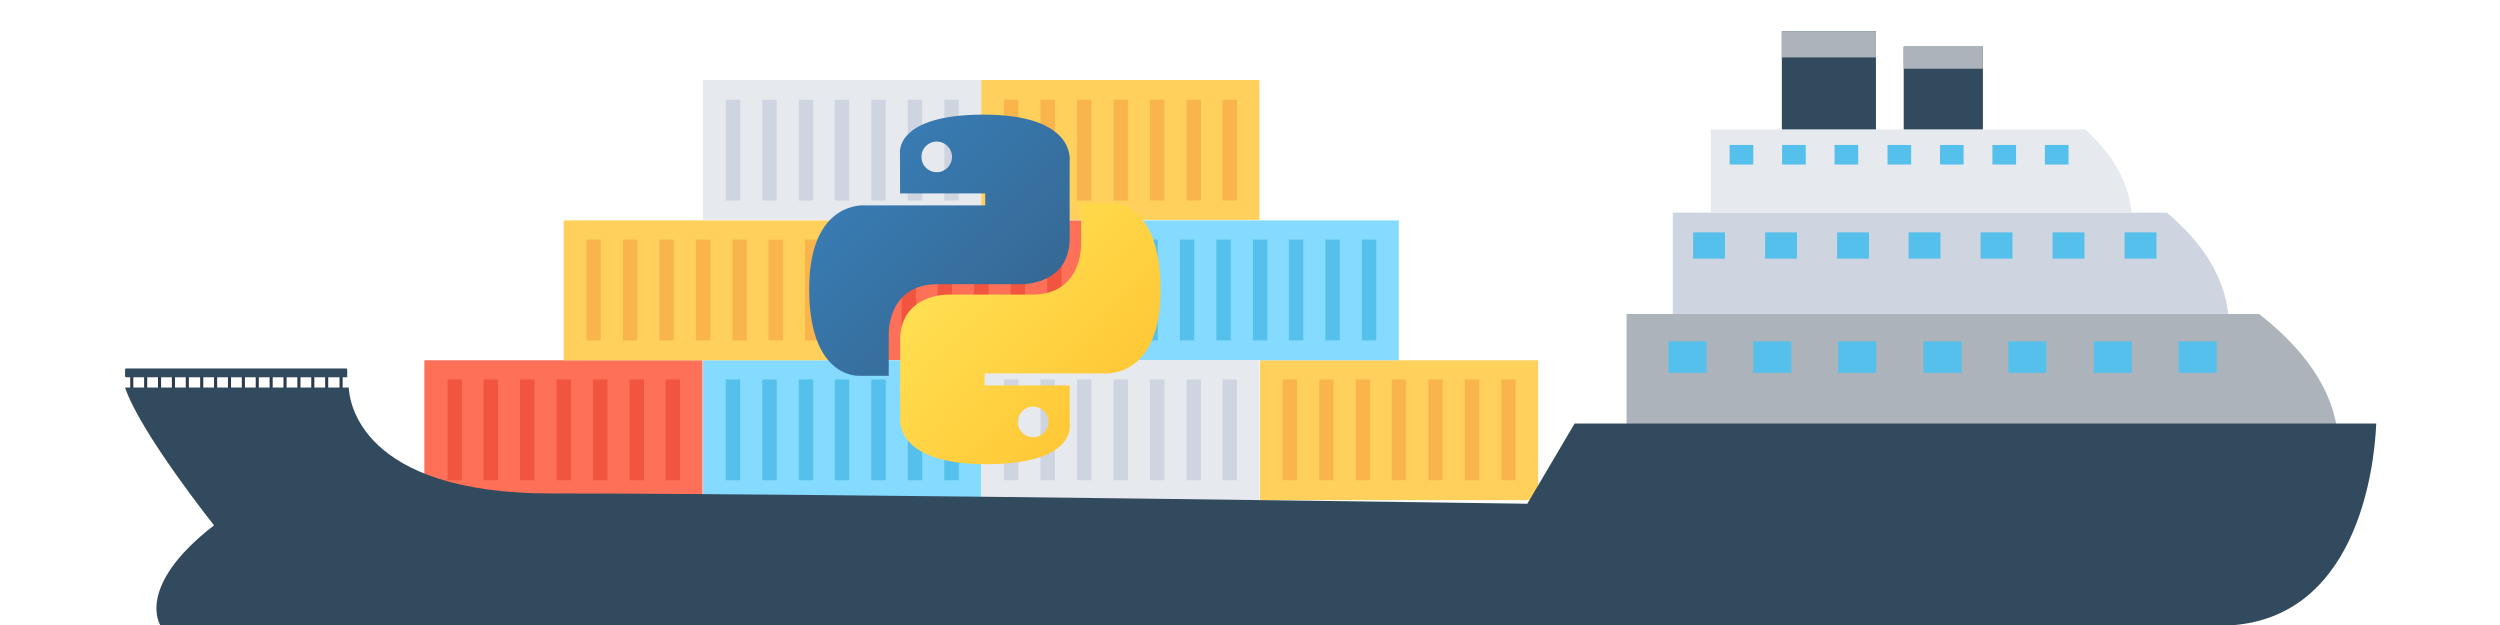 <?xml version="1.0" encoding="UTF-8" standalone="no"?>
<!-- Created with Inkscape (http://www.inkscape.org/) -->

<svg
   xmlns:dc="http://purl.org/dc/elements/1.1/"
   xmlns:cc="http://creativecommons.org/ns#"
   xmlns:rdf="http://www.w3.org/1999/02/22-rdf-syntax-ns#"
   xmlns:svg="http://www.w3.org/2000/svg"
   xmlns="http://www.w3.org/2000/svg"
   xmlns:sodipodi="http://sodipodi.sourceforge.net/DTD/sodipodi-0.dtd"
   xmlns:inkscape="http://www.inkscape.org/namespaces/inkscape"
   width="2000"
   height="500"
   viewBox="0 0 529.167 132.292"
   version="1.1"
   id="svg8"
   inkscape:version="0.92.5 (2060ec1f9f, 2020-04-08)"
   sodipodi:docname="banner.svg">
  <defs
     id="defs2">
    <linearGradient
       id="linearGradient-1"
       y2="148.337"
       x2="151.136"
       y1="22.898"
       x1="24.715"
       gradientTransform="scale(0.999,1.001)"
       gradientUnits="userSpaceOnUse">
      <stop
         id="stop4181"
         offset="0%"
         stop-color="#387EB8" />
      <stop
         id="stop4183"
         offset="100%"
         stop-color="#366994" />
    </linearGradient>
    <linearGradient
       id="linearGradient-2"
       y2="231.905"
       x2="238.26"
       y1="103.266"
       x1="102.483"
       gradientTransform="scale(0.999,1.001)"
       gradientUnits="userSpaceOnUse">
      <stop
         id="stop4186"
         offset="0%"
         stop-color="#FFE052" />
      <stop
         id="stop4188"
         offset="100%"
         stop-color="#FFC331" />
    </linearGradient>
  </defs>
  <sodipodi:namedview
     id="base"
     pagecolor="#ffffff"
     bordercolor="#5a5a5a"
     borderopacity="1"
     inkscape:pageopacity="0"
     inkscape:pageshadow="2"
     inkscape:zoom="0.35"
     inkscape:cx="660"
     inkscape:cy="331.42857"
     inkscape:document-units="mm"
     inkscape:current-layer="g4179"
     showgrid="false"
     units="px"
     showborder="true"
     inkscape:showpageshadow="false"
     borderlayer="false"
     inkscape:pagecheckerboard="true"
     inkscape:window-width="1358"
     inkscape:window-height="730"
     inkscape:window-x="4"
     inkscape:window-y="4"
     inkscape:window-maximized="0" />
  <g
     inkscape:label="Layer 1"
     inkscape:groupmode="layer"
     id="layer1"
     transform="translate(0,-164.708)">
    <g
       id="g4179"
       transform="matrix(0.469,0,0,0.469,0,58.875)">
      <g
         id="g3763"
         transform="matrix(2.321,0,0,2.321,-25.012,-215.593)">
	<rect
   id="rect3731"
   height="3.2"
   width="0.6"
   style="fill:#2b3b4e"
   y="262.8"
   x="76.8" />

	<rect
   id="rect3733"
   height="3.2"
   width="0.6"
   style="fill:#2b3b4e"
   y="262.8"
   x="74" />

	<rect
   id="rect3735"
   height="3.2"
   width="0.6"
   style="fill:#2b3b4e"
   y="262.8"
   x="71.3" />

	<rect
   id="rect3737"
   height="3.2"
   width="0.6"
   style="fill:#2b3b4e"
   y="262.8"
   x="68.6" />

	<rect
   id="rect3739"
   height="3.2"
   width="0.6"
   style="fill:#2b3b4e"
   y="262.8"
   x="65.9" />

	<rect
   id="rect3741"
   height="3.2"
   width="0.6"
   style="fill:#2b3b4e"
   y="262.8"
   x="63.2" />

	<rect
   id="rect3743"
   height="3.2"
   width="0.6"
   style="fill:#2b3b4e"
   y="262.8"
   x="60.5" />

	<rect
   id="rect3745"
   height="3.2"
   width="0.6"
   style="fill:#2b3b4e"
   y="262.8"
   x="57.8" />

	<rect
   id="rect3747"
   height="3.2"
   width="0.6"
   style="fill:#2b3b4e"
   y="262.8"
   x="55.1" />

	<rect
   id="rect3749"
   height="3.2"
   width="0.6"
   style="fill:#2b3b4e"
   y="262.8"
   x="52.4" />

	<rect
   id="rect3751"
   height="3.2"
   width="0.6"
   style="fill:#2b3b4e"
   y="262.8"
   x="49.7" />

	<rect
   id="rect3753"
   height="3.2"
   width="0.6"
   style="fill:#2b3b4e"
   y="262.8"
   x="46.9" />

	<rect
   id="rect3755"
   height="3.2"
   width="0.6"
   style="fill:#2b3b4e"
   y="262.8"
   x="44.2" />

	<rect
   id="rect3757"
   height="3.2"
   width="0.6"
   style="fill:#2b3b4e"
   y="262.8"
   x="41.5" />

	<rect
   id="rect3759"
   height="3.2"
   width="0.6"
   style="fill:#2b3b4e"
   y="262.8"
   x="38.8" />

	<rect
   id="rect3761"
   height="3.2"
   width="0.6"
   style="fill:#2b3b4e"
   y="262.8"
   x="36.1" />

</g>
      <path
         id="path3765"
         d="m 734.087,421.438 h 320.952 c -2.089,-19.494 -14.62,-37.827 -35.507,-54.072 H 734.087 Z"
         style="fill:#acb3ba;stroke-width:2.321"
         inkscape:connector-curvature="0" />
      <path
         id="path3767"
         d="M 754.973,367.366 H 1005.609 C 1003.984,350.889 994.237,335.34 977.992,321.648 H 754.973 Z"
         style="fill:#ced5e0;stroke-width:2.321"
         inkscape:connector-curvature="0" />
      <path
         id="path3769"
         d="M 772.147,321.648 H 961.979 C 960.819,307.956 953.393,295.192 941.093,284.053 H 772.147 Z"
         style="fill:#e6e9ee;stroke-width:2.321"
         inkscape:connector-curvature="0" />
      <rect
         id="rect3771"
         height="63.123"
         width="125.55"
         style="fill:#ff7058;stroke-width:2.321"
         y="388.252"
         x="191.509" />
      <rect
         id="rect3773"
         height="63.123"
         width="125.55"
         style="fill:#ffd05b;stroke-width:2.321"
         y="388.252"
         x="568.622" />
      <g
         id="g3789"
         transform="matrix(2.321,0,0,2.321,-25.012,-215.593)">
	<rect
   id="rect3775"
   height="19.6"
   width="2.8"
   style="fill:#f1543f"
   y="263.9"
   x="97.8" />

	<rect
   id="rect3777"
   height="19.6"
   width="2.8"
   style="fill:#f1543f"
   y="263.9"
   x="104.8" />

	<rect
   id="rect3779"
   height="19.6"
   width="2.8"
   style="fill:#f1543f"
   y="263.9"
   x="111.9" />

	<rect
   id="rect3781"
   height="19.6"
   width="2.8"
   style="fill:#f1543f"
   y="263.9"
   x="119" />

	<rect
   id="rect3783"
   height="19.6"
   width="2.8"
   style="fill:#f1543f"
   y="263.9"
   x="126.1" />

	<rect
   id="rect3785"
   height="19.6"
   width="2.8"
   style="fill:#f1543f"
   y="263.9"
   x="133.2" />

	<rect
   id="rect3787"
   height="19.6"
   width="2.8"
   style="fill:#f1543f"
   y="263.9"
   x="140.2" />

</g>
      <rect
         id="rect3791"
         height="63.123"
         width="125.55"
         style="fill:#ff7058;stroke-width:2.321"
         y="325.129"
         x="380.181" />
      <g
         id="g3807"
         transform="matrix(2.321,0,0,2.321,-25.012,-215.593)">
	<rect
   id="rect3793"
   height="19.6"
   width="2.8"
   style="fill:#f1543f"
   y="236.7"
   x="179" />

	<rect
   id="rect3795"
   height="19.6"
   width="2.8"
   style="fill:#f1543f"
   y="236.7"
   x="186.1" />

	<rect
   id="rect3797"
   height="19.6"
   width="2.8"
   style="fill:#f1543f"
   y="236.7"
   x="193.1" />

	<rect
   id="rect3799"
   height="19.6"
   width="2.8"
   style="fill:#f1543f"
   y="236.7"
   x="200.2" />

	<rect
   id="rect3801"
   height="19.6"
   width="2.8"
   style="fill:#f1543f"
   y="236.7"
   x="207.3" />

	<rect
   id="rect3803"
   height="19.6"
   width="2.8"
   style="fill:#f1543f"
   y="236.7"
   x="214.4" />

	<rect
   id="rect3805"
   height="19.6"
   width="2.8"
   style="fill:#f1543f"
   y="236.7"
   x="221.5" />

</g>
      <rect
         id="rect3809"
         height="63.123"
         width="125.55"
         style="fill:#84dbff;stroke-width:2.321"
         y="388.252"
         x="317.29" />
      <g
         id="g3825"
         transform="matrix(2.321,0,0,2.321,-25.012,-215.593)">
	<rect
   id="rect3811"
   height="19.6"
   width="2.8"
   style="fill:#54c0eb"
   y="263.9"
   x="151.9" />

	<rect
   id="rect3813"
   height="19.6"
   width="2.8"
   style="fill:#54c0eb"
   y="263.9"
   x="159" />

	<rect
   id="rect3815"
   height="19.6"
   width="2.8"
   style="fill:#54c0eb"
   y="263.9"
   x="166.1" />

	<rect
   id="rect3817"
   height="19.6"
   width="2.8"
   style="fill:#54c0eb"
   y="263.9"
   x="173.1" />

	<rect
   id="rect3819"
   height="19.6"
   width="2.8"
   style="fill:#54c0eb"
   y="263.9"
   x="180.2" />

	<rect
   id="rect3821"
   height="19.6"
   width="2.8"
   style="fill:#54c0eb"
   y="263.9"
   x="187.3" />

	<rect
   id="rect3823"
   height="19.6"
   width="2.8"
   style="fill:#54c0eb"
   y="263.9"
   x="194.4" />

</g>
      <rect
         id="rect3827"
         height="63.123"
         width="125.55"
         style="fill:#84dbff;stroke-width:2.321"
         y="325.129"
         x="505.731" />
      <g
         id="g3843"
         transform="matrix(2.321,0,0,2.321,-25.012,-215.593)">
	<rect
   id="rect3829"
   height="19.6"
   width="2.8"
   style="fill:#54c0eb"
   y="236.7"
   x="233.1" />

	<rect
   id="rect3831"
   height="19.6"
   width="2.8"
   style="fill:#54c0eb"
   y="236.7"
   x="240.2" />

	<rect
   id="rect3833"
   height="19.6"
   width="2.8"
   style="fill:#54c0eb"
   y="236.7"
   x="247.3" />

	<rect
   id="rect3835"
   height="19.6"
   width="2.8"
   style="fill:#54c0eb"
   y="236.7"
   x="254.4" />

	<rect
   id="rect3837"
   height="19.6"
   width="2.8"
   style="fill:#54c0eb"
   y="236.7"
   x="261.4" />

	<rect
   id="rect3839"
   height="19.6"
   width="2.8"
   style="fill:#54c0eb"
   y="236.7"
   x="268.5" />

	<rect
   id="rect3841"
   height="19.6"
   width="2.8"
   style="fill:#54c0eb"
   y="236.7"
   x="275.6" />

</g>
      <rect
         id="rect3845"
         height="63.123"
         width="125.55"
         style="fill:#e6e9ee;stroke-width:2.321"
         y="388.252"
         x="442.84" />
      <g
         id="g3861"
         transform="matrix(2.321,0,0,2.321,-25.012,-215.593)">
	<rect
   id="rect3847"
   height="19.6"
   width="2.8"
   style="fill:#ced5e0"
   y="263.9"
   x="206" />

	<rect
   id="rect3849"
   height="19.6"
   width="2.8"
   style="fill:#ced5e0"
   y="263.9"
   x="213.1" />

	<rect
   id="rect3851"
   height="19.6"
   width="2.8"
   style="fill:#ced5e0"
   y="263.9"
   x="220.2" />

	<rect
   id="rect3853"
   height="19.6"
   width="2.8"
   style="fill:#ced5e0"
   y="263.9"
   x="227.3" />

	<rect
   id="rect3855"
   height="19.6"
   width="2.8"
   style="fill:#ced5e0"
   y="263.9"
   x="234.4" />

	<rect
   id="rect3857"
   height="19.6"
   width="2.8"
   style="fill:#ced5e0"
   y="263.9"
   x="241.5" />

	<rect
   id="rect3859"
   height="19.6"
   width="2.8"
   style="fill:#ced5e0"
   y="263.9"
   x="248.5" />

</g>
      <rect
         id="rect3863"
         height="63.123"
         width="125.55"
         style="fill:#e6e9ee;stroke-width:2.321"
         y="261.774"
         x="317.29" />
      <g
         id="g3879"
         transform="matrix(2.321,0,0,2.321,-25.012,-215.593)">
	<rect
   id="rect3865"
   height="19.6"
   width="2.8"
   style="fill:#ced5e0"
   y="209.5"
   x="151.9" />

	<rect
   id="rect3867"
   height="19.6"
   width="2.8"
   style="fill:#ced5e0"
   y="209.5"
   x="159" />

	<rect
   id="rect3869"
   height="19.6"
   width="2.8"
   style="fill:#ced5e0"
   y="209.5"
   x="166.1" />

	<rect
   id="rect3871"
   height="19.6"
   width="2.8"
   style="fill:#ced5e0"
   y="209.5"
   x="173.1" />

	<rect
   id="rect3873"
   height="19.6"
   width="2.8"
   style="fill:#ced5e0"
   y="209.5"
   x="180.2" />

	<rect
   id="rect3875"
   height="19.6"
   width="2.8"
   style="fill:#ced5e0"
   y="209.5"
   x="187.3" />

	<rect
   id="rect3877"
   height="19.6"
   width="2.8"
   style="fill:#ced5e0"
   y="209.5"
   x="194.4" />

</g>
      <g
         id="g3895"
         transform="matrix(2.321,0,0,2.321,-25.012,-215.593)">
	<rect
   id="rect3881"
   height="19.6"
   width="2.8"
   style="fill:#f9b54c"
   y="263.9"
   x="260.2" />

	<rect
   id="rect3883"
   height="19.6"
   width="2.8"
   style="fill:#f9b54c"
   y="263.9"
   x="267.3" />

	<rect
   id="rect3885"
   height="19.6"
   width="2.8"
   style="fill:#f9b54c"
   y="263.9"
   x="274.4" />

	<rect
   id="rect3887"
   height="19.6"
   width="2.8"
   style="fill:#f9b54c"
   y="263.9"
   x="281.4" />

	<rect
   id="rect3889"
   height="19.6"
   width="2.8"
   style="fill:#f9b54c"
   y="263.9"
   x="288.5" />

	<rect
   id="rect3891"
   height="19.6"
   width="2.8"
   style="fill:#f9b54c"
   y="263.9"
   x="295.6" />

	<rect
   id="rect3893"
   height="19.6"
   width="2.8"
   style="fill:#f9b54c"
   y="263.9"
   x="302.7" />

</g>
      <rect
         id="rect3897"
         height="63.123"
         width="125.55"
         style="fill:#ffd05b;stroke-width:2.321"
         y="325.129"
         x="254.4" />
      <g
         id="g3913"
         transform="matrix(2.321,0,0,2.321,-25.012,-215.593)">
	<rect
   id="rect3899"
   height="19.6"
   width="2.8"
   style="fill:#f9b54c"
   y="236.7"
   x="124.8" />

	<rect
   id="rect3901"
   height="19.6"
   width="2.8"
   style="fill:#f9b54c"
   y="236.7"
   x="131.9" />

	<rect
   id="rect3903"
   height="19.6"
   width="2.8"
   style="fill:#f9b54c"
   y="236.7"
   x="139" />

	<rect
   id="rect3905"
   height="19.6"
   width="2.8"
   style="fill:#f9b54c"
   y="236.7"
   x="146.1" />

	<rect
   id="rect3907"
   height="19.6"
   width="2.8"
   style="fill:#f9b54c"
   y="236.7"
   x="153.2" />

	<rect
   id="rect3909"
   height="19.6"
   width="2.8"
   style="fill:#f9b54c"
   y="236.7"
   x="160.2" />

	<rect
   id="rect3911"
   height="19.6"
   width="2.8"
   style="fill:#f9b54c"
   y="236.7"
   x="167.3" />

</g>
      <rect
         id="rect3915"
         height="63.123"
         width="125.55"
         style="fill:#ffd05b;stroke-width:2.321"
         y="261.774"
         x="442.84" />
      <g
         id="g3931"
         transform="matrix(2.321,0,0,2.321,-25.012,-215.593)">
	<rect
   id="rect3917"
   height="19.6"
   width="2.8"
   style="fill:#f9b54c"
   y="209.5"
   x="206" />

	<rect
   id="rect3919"
   height="19.6"
   width="2.8"
   style="fill:#f9b54c"
   y="209.5"
   x="213.1" />

	<rect
   id="rect3921"
   height="19.6"
   width="2.8"
   style="fill:#f9b54c"
   y="209.5"
   x="220.2" />

	<rect
   id="rect3923"
   height="19.6"
   width="2.8"
   style="fill:#f9b54c"
   y="209.5"
   x="227.3" />

	<rect
   id="rect3925"
   height="19.6"
   width="2.8"
   style="fill:#f9b54c"
   y="209.5"
   x="234.4" />

	<rect
   id="rect3927"
   height="19.6"
   width="2.8"
   style="fill:#f9b54c"
   y="209.5"
   x="241.5" />

	<rect
   id="rect3929"
   height="19.6"
   width="2.8"
   style="fill:#f9b54c"
   y="209.5"
   x="248.5" />

</g>
      <path
         id="path3933"
         d="m 710.648,416.797 -21.35,36.203 c 0,0 -317.703,-4.641 -440.7,-4.641 -86.33,0 -90.971,-42.005 -91.203,-47.806 H 56.444 c 6.73,20.19 40.148,62.195 40.148,62.195 -35.971,27.848 -24.135,45.254 -24.135,45.254 H 1004.448 c 58.714,-2.089 67.068,-69.621 67.996,-91.203 z"
         style="fill:#324a5e;stroke-width:2.321"
         inkscape:connector-curvature="0" />
      <g
         id="g3977"
         transform="matrix(2.321,0,0,2.321,-25.012,-215.593)">
	<rect
   id="rect3935"
   height="6.1"
   width="7.4"
   style="fill:#54c0eb"
   y="256.5"
   x="335.2" />

	<rect
   id="rect3937"
   height="6.1"
   width="7.4"
   style="fill:#54c0eb"
   y="256.5"
   x="351.7" />

	<rect
   id="rect3939"
   height="6.1"
   width="7.4"
   style="fill:#54c0eb"
   y="256.5"
   x="368.2" />

	<rect
   id="rect3941"
   height="6.1"
   width="7.4"
   style="fill:#54c0eb"
   y="256.5"
   x="384.8" />

	<rect
   id="rect3943"
   height="6.1"
   width="7.4"
   style="fill:#54c0eb"
   y="256.5"
   x="401.3" />

	<rect
   id="rect3945"
   height="6.1"
   width="7.4"
   style="fill:#54c0eb"
   y="256.5"
   x="417.9" />

	<rect
   id="rect3947"
   height="6.1"
   width="7.4"
   style="fill:#54c0eb"
   y="256.5"
   x="434.4" />

	<rect
   id="rect3949"
   height="5.1"
   width="6.2"
   style="fill:#54c0eb"
   y="235.3"
   x="340" />

	<rect
   id="rect3951"
   height="5.1"
   width="6.2"
   style="fill:#54c0eb"
   y="235.3"
   x="354" />

	<rect
   id="rect3953"
   height="5.1"
   width="6.2"
   style="fill:#54c0eb"
   y="235.3"
   x="368" />

	<rect
   id="rect3955"
   height="5.1"
   width="6.2"
   style="fill:#54c0eb"
   y="235.3"
   x="381.9" />

	<rect
   id="rect3957"
   height="5.1"
   width="6.2"
   style="fill:#54c0eb"
   y="235.3"
   x="395.9" />

	<rect
   id="rect3959"
   height="5.1"
   width="6.2"
   style="fill:#54c0eb"
   y="235.3"
   x="409.9" />

	<rect
   id="rect3961"
   height="5.1"
   width="6.2"
   style="fill:#54c0eb"
   y="235.3"
   x="423.9" />

	<rect
   id="rect3963"
   height="3.8"
   width="4.6"
   style="fill:#54c0eb"
   y="218.3"
   x="347.1" />

	<rect
   id="rect3965"
   height="3.8"
   width="4.6"
   style="fill:#54c0eb"
   y="218.3"
   x="357.3" />

	<rect
   id="rect3967"
   height="3.8"
   width="4.6"
   style="fill:#54c0eb"
   y="218.3"
   x="367.5" />

	<rect
   id="rect3969"
   height="3.8"
   width="4.6"
   style="fill:#54c0eb"
   y="218.3"
   x="377.8" />

	<rect
   id="rect3971"
   height="3.8"
   width="4.6"
   style="fill:#54c0eb"
   y="218.3"
   x="388" />

	<rect
   id="rect3973"
   height="3.8"
   width="4.6"
   style="fill:#54c0eb"
   y="218.3"
   x="398.2" />

	<rect
   id="rect3975"
   height="3.8"
   width="4.6"
   style="fill:#54c0eb"
   y="218.3"
   x="408.4" />

</g>
      <rect
         id="rect3979"
         height="44.325"
         width="42.469"
         style="fill:#324a5e;stroke-width:2.321"
         y="239.728"
         x="804.172" />
      <rect
         id="rect3981"
         height="11.836"
         width="42.469"
         style="fill:#acb3ba;stroke-width:2.321"
         y="239.728"
         x="804.172" />
      <rect
         id="rect3983"
         height="37.363"
         width="35.739"
         style="fill:#324a5e;stroke-width:2.321"
         y="246.69"
         x="859.173" />
      <rect
         id="rect3985"
         height="9.979"
         width="35.739"
         style="fill:#acb3ba;stroke-width:2.321"
         y="246.69"
         x="859.173" />
      <path
         id="path3987"
         d="M 156.466,395.91 H 56.909 c -0.232,0 -0.464,-0.232 -0.464,-0.464 v -3.017 c 0,-0.232 0.232,-0.464 0.464,-0.464 H 156.234 c 0.232,0 0.464,0.232 0.464,0.464 v 3.017 c 0.232,0.232 0,0.464 -0.232,0.464 z"
         style="fill:#324a5e;stroke-width:2.321"
         inkscape:connector-curvature="0" />
      <g
         id="g3989"
         transform="matrix(2.321,0,0,2.321,-25.012,-215.593)">
</g>
      <g
         id="g3991"
         transform="matrix(2.321,0,0,2.321,-25.012,-215.593)">
</g>
      <g
         id="g3993"
         transform="matrix(2.321,0,0,2.321,-25.012,-215.593)">
</g>
      <g
         id="g3995"
         transform="matrix(2.321,0,0,2.321,-25.012,-215.593)">
</g>
      <g
         id="g3997"
         transform="matrix(2.321,0,0,2.321,-25.012,-215.593)">
</g>
      <g
         id="g3999"
         transform="matrix(2.321,0,0,2.321,-25.012,-215.593)">
</g>
      <g
         id="g4001"
         transform="matrix(2.321,0,0,2.321,-25.012,-215.593)">
</g>
      <g
         id="g4003"
         transform="matrix(2.321,0,0,2.321,-25.012,-215.593)">
</g>
      <g
         id="g4005"
         transform="matrix(2.321,0,0,2.321,-25.012,-215.593)">
</g>
      <g
         id="g4007"
         transform="matrix(2.321,0,0,2.321,-25.012,-215.593)">
</g>
      <g
         id="g4009"
         transform="matrix(2.321,0,0,2.321,-25.012,-215.593)">
</g>
      <g
         id="g4011"
         transform="matrix(2.321,0,0,2.321,-25.012,-215.593)">
</g>
      <g
         id="g4013"
         transform="matrix(2.321,0,0,2.321,-25.012,-215.593)">
</g>
      <g
         id="g4015"
         transform="matrix(2.321,0,0,2.321,-25.012,-215.593)">
</g>
      <g
         id="g4017"
         transform="matrix(2.321,0,0,2.321,-25.012,-215.593)">
</g>
      <g
         id="g4197"
         transform="matrix(0.621,0,0,0.621,365.106,277.341)">
        <path
           id="path4193"
           d="M 126.916,0.072 C 62.084,0.072 66.132,28.187 66.132,28.187 l 0.072,29.127 h 61.868 v 8.745 H 41.631 c 0,0 -41.486,-4.705 -41.486,60.711 -4.63e-6,65.416 36.21,63.097 36.21,63.097 h 21.61 v -30.356 c 0,0 -1.165,-36.21 35.632,-36.21 h 61.362 c 0,0 34.475,0.557 34.475,-33.319 V 33.97 c 0,-5e-6 5.234,-33.897 -62.518,-33.897 z M 92.802,19.659 c 6.155,-5e-6 11.13,4.975 11.13,11.13 1e-5,6.155 -4.975,11.13 -11.13,11.13 -6.155,5e-6 -11.13,-4.975 -11.13,-11.13 -5e-6,-6.155 4.975,-11.13 11.13,-11.13 z"
           inkscape:connector-curvature="0"
           style="fill:url(#linearGradient-1)" />
        <path
           id="path4195"
           d="m 128.757,254.126 c 64.832,0 60.784,-28.115 60.784,-28.115 l -0.072,-29.127 h -61.868 v -8.745 h 86.442 c 0,0 41.486,4.705 41.486,-60.711 2e-5,-65.416 -36.21,-63.097 -36.21,-63.097 h -21.61 v 30.356 c 0,0 1.165,36.21 -35.632,36.21 h -61.362 c 0,0 -34.475,-0.557 -34.475,33.319 v 56.014 c 0,0 -5.234,33.897 62.518,33.897 v 0 z m 34.114,-19.587 c -6.155,0 -11.13,-4.975 -11.13,-11.13 0,-6.155 4.975,-11.13 11.13,-11.13 6.155,0 11.13,4.975 11.13,11.13 3e-5,6.155 -4.975,11.13 -11.13,11.13 z"
           inkscape:connector-curvature="0"
           style="fill:url(#linearGradient-2)" />
      </g>
    </g>
  </g>
</svg>
